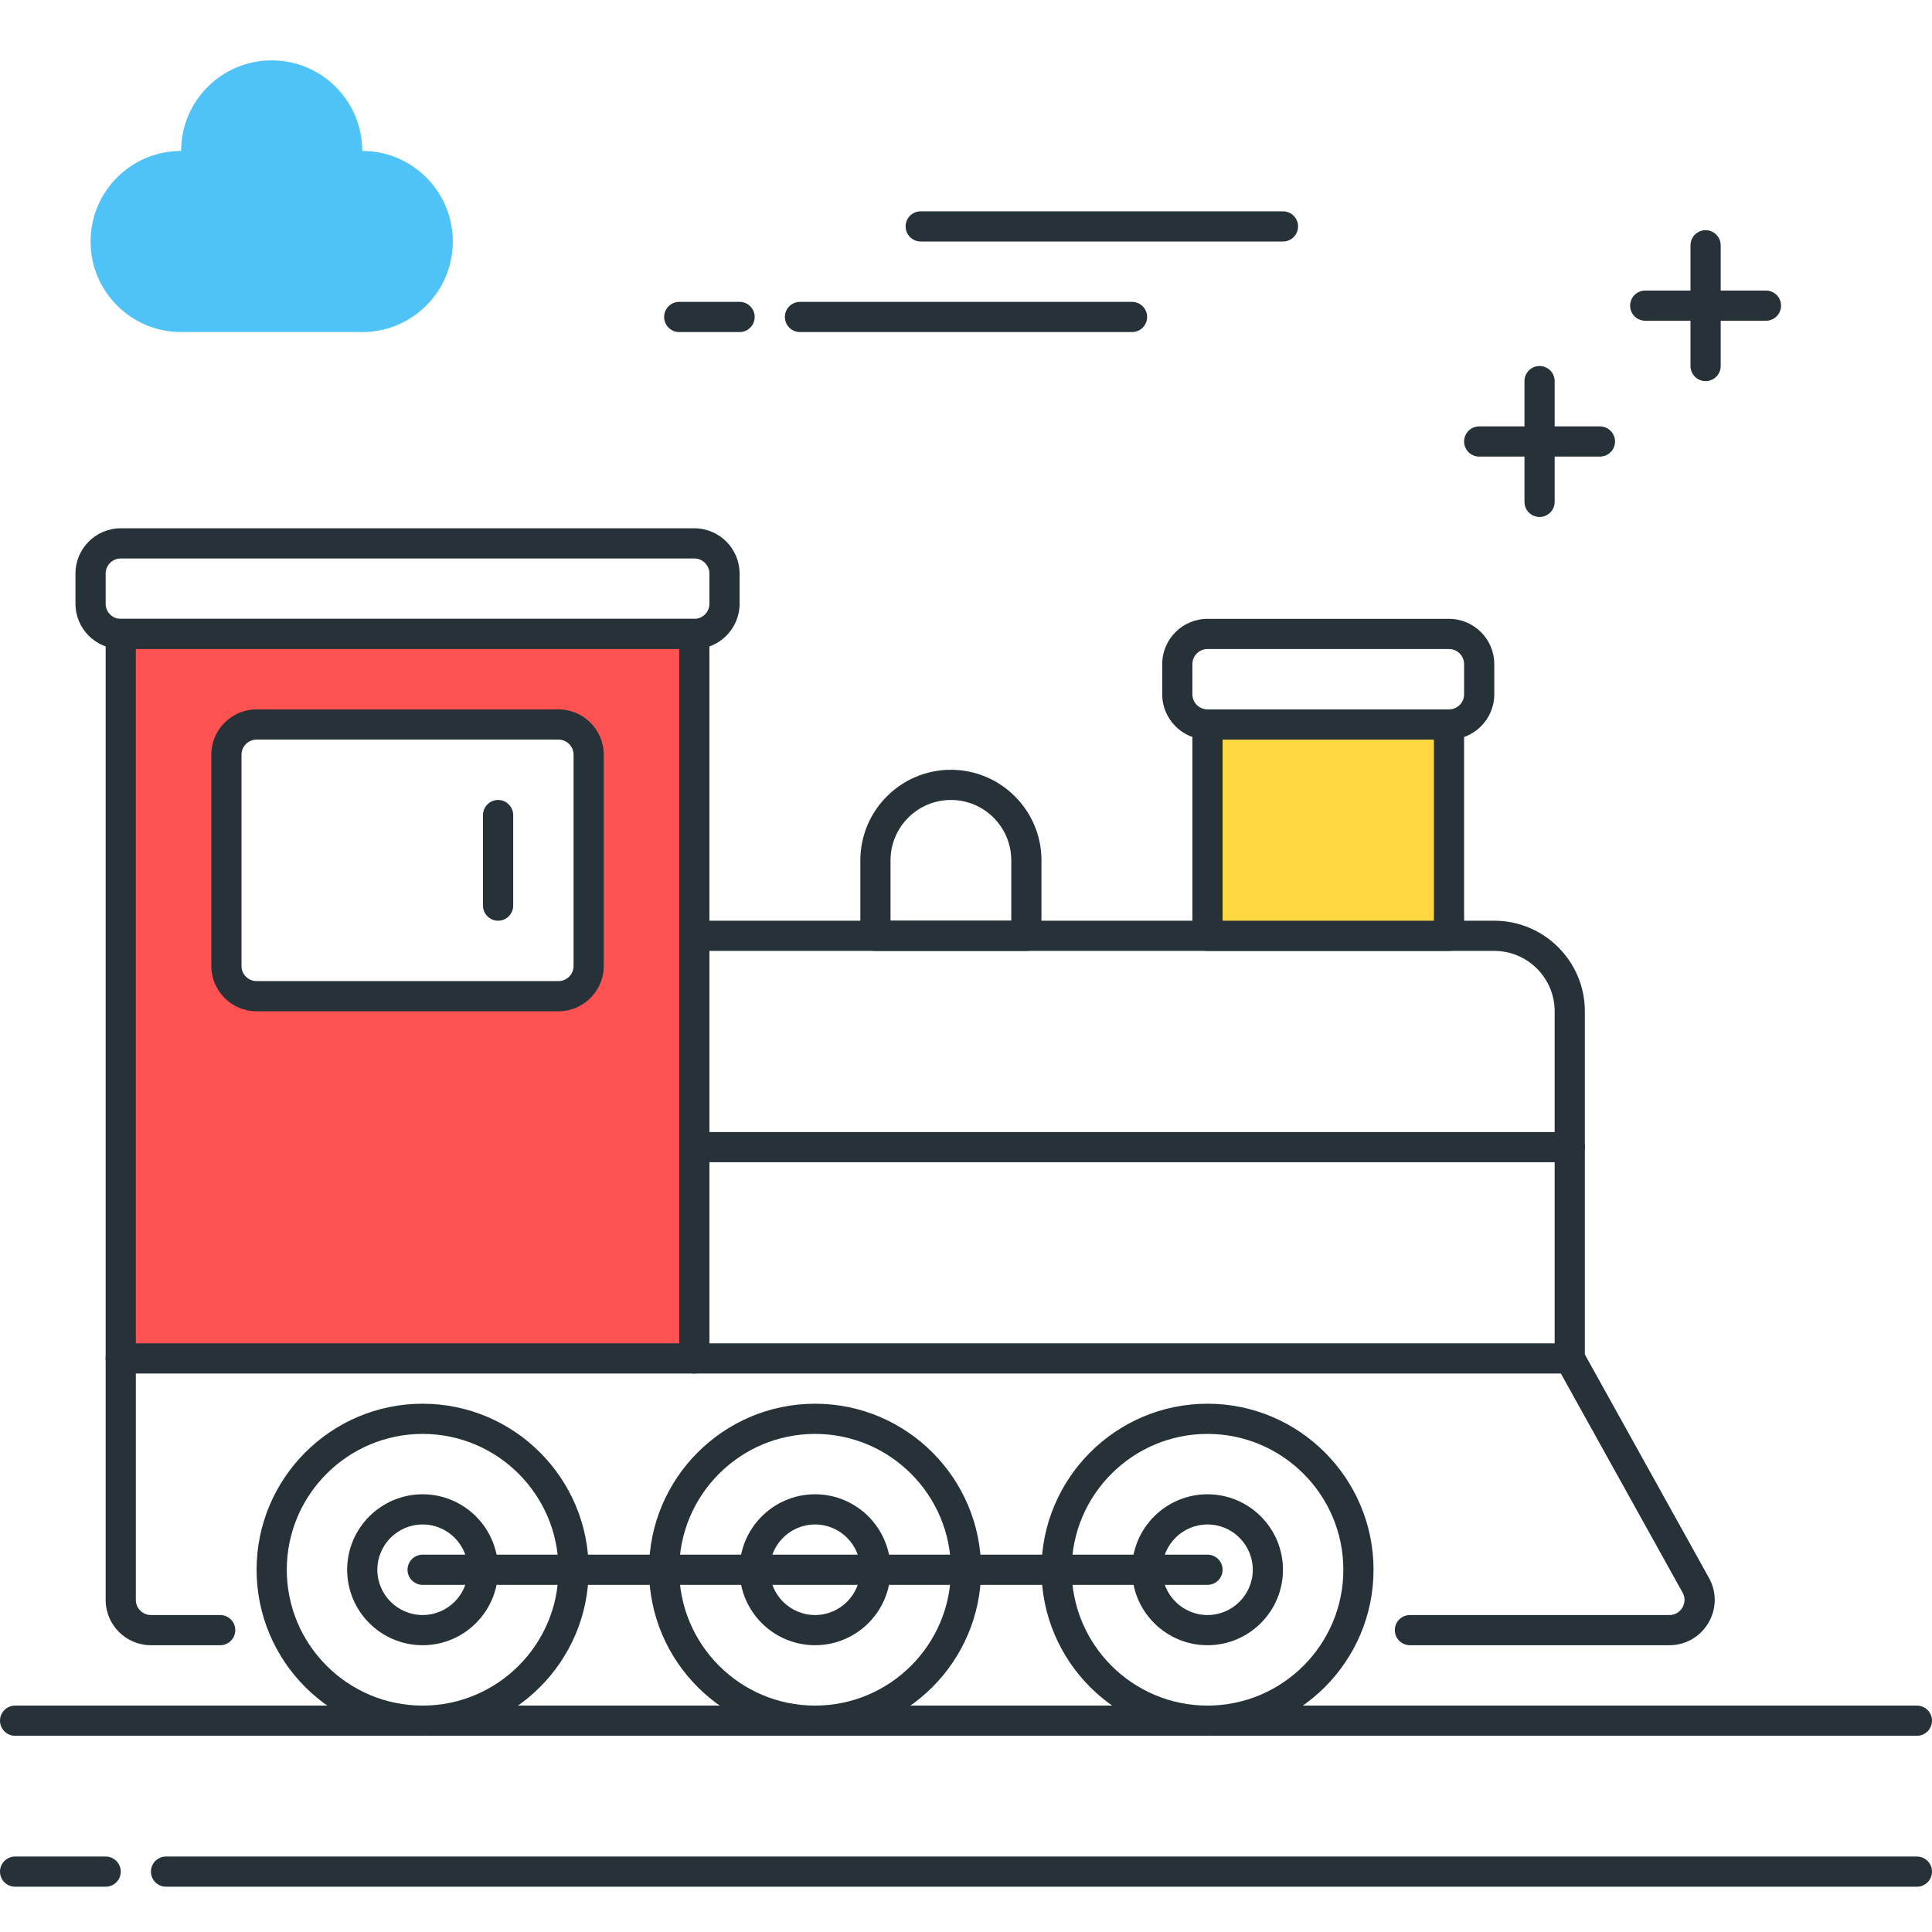 <?xml version="1.0" encoding="utf-8"?>
<!-- Generator: Adobe Illustrator 22.0.0, SVG Export Plug-In . SVG Version: 6.00 Build 0)  -->
<svg version="1.1" id="Layer_1" xmlns="http://www.w3.org/2000/svg" xmlns:xlink="http://www.w3.org/1999/xlink" x="0px" y="0px"
	 viewBox="0 0 64 64" style="enable-background:new 0 0 64 64;" xml:space="preserve">
<style type="text/css">
	.st0{fill:#263238;}
	.st1{fill:#4FC3F7;}
	.st2{fill:#FFD740;}
	.st3{fill:#FF5252;}
	.st4{fill:#4DB6AC;}
	.st5{fill:#FFFFFF;}
	.st6{fill:#40C4FF;}
	.st7{fill:#A2A2A1;}
	.st8{fill:#212A41;}
</style>
<g>
	<g>
		<path class="st0" d="M3.5,62.5h-3C0.224,62.5,0,62.276,0,62s0.224-0.5,0.5-0.5h3C3.776,61.5,4,61.724,4,62S3.776,62.5,3.5,62.5z"
			/>
	</g>
	<g>
		<path class="st0" d="M63.5,62.5h-58C5.224,62.5,5,62.276,5,62s0.224-0.5,0.5-0.5h58c0.276,0,0.5,0.224,0.5,0.5
			S63.776,62.5,63.5,62.5z"/>
	</g>
	<g>
		<path class="st0" d="M58.5,10.625h-4c-0.276,0-0.5-0.224-0.5-0.5s0.224-0.5,0.5-0.5h4c0.276,0,0.5,0.224,0.5,0.5
			S58.776,10.625,58.5,10.625z"/>
	</g>
	<g>
		<path class="st0" d="M56.5,12.625c-0.276,0-0.5-0.224-0.5-0.5v-4c0-0.276,0.224-0.5,0.5-0.5s0.5,0.224,0.5,0.5v4
			C57,12.401,56.776,12.625,56.5,12.625z"/>
	</g>
	<g>
		<path class="st0" d="M53,15.125h-4c-0.276,0-0.5-0.224-0.5-0.5s0.224-0.5,0.5-0.5h4c0.276,0,0.5,0.224,0.5,0.5
			S53.276,15.125,53,15.125z"/>
	</g>
	<g>
		<path class="st0" d="M51,17.125c-0.276,0-0.5-0.224-0.5-0.5v-4c0-0.276,0.224-0.5,0.5-0.5s0.5,0.224,0.5,0.5v4
			C51.5,16.901,51.276,17.125,51,17.125z"/>
	</g>
	<g>
		<path class="st0" d="M24.5,11h-2c-0.276,0-0.5-0.224-0.5-0.5s0.224-0.5,0.5-0.5h2c0.276,0,0.5,0.224,0.5,0.5S24.776,11,24.5,11z"
			/>
	</g>
	<g>
		<path class="st0" d="M37.5,11h-11c-0.276,0-0.5-0.224-0.5-0.5s0.224-0.5,0.5-0.5h11c0.276,0,0.5,0.224,0.5,0.5S37.776,11,37.5,11z
			"/>
	</g>
	<g>
		<path class="st0" d="M42.5,8h-12C30.224,8,30,7.776,30,7.5S30.224,7,30.5,7h12C42.776,7,43,7.224,43,7.5S42.776,8,42.5,8z"/>
	</g>
	<g>
		<path class="st0" d="M63.5,57.5h-63C0.224,57.5,0,57.276,0,57s0.224-0.5,0.5-0.5h63c0.276,0,0.5,0.224,0.5,0.5
			S63.776,57.5,63.5,57.5z"/>
	</g>
	<g>
		<path class="st1" d="M6,5c0-1.657,1.343-3,3-3s3,1.343,3,3c1.657,0,3,1.343,3,3s-1.343,3-3,3H6c-1.657,0-3-1.343-3-3S4.343,5,6,5z
			"/>
	</g>
	<g>
		<path class="st0" d="M52,45.5H23c-0.276,0-0.5-0.224-0.5-0.5V31c0-0.276,0.224-0.5,0.5-0.5h26.5c1.654,0,3,1.346,3,3V45
			C52.5,45.276,52.276,45.5,52,45.5z M23.5,44.5h28v-11c0-1.103-0.897-2-2-2h-26V44.5z"/>
	</g>
	<g>
		<path class="st0" d="M23,21.5H4c-0.827,0-1.5-0.673-1.5-1.5v-1c0-0.827,0.673-1.5,1.5-1.5h19c0.827,0,1.5,0.673,1.5,1.5v1
			C24.5,20.827,23.827,21.5,23,21.5z M4,18.5c-0.275,0-0.5,0.224-0.5,0.5v1c0,0.276,0.225,0.5,0.5,0.5h19c0.275,0,0.5-0.224,0.5-0.5
			v-1c0-0.276-0.225-0.5-0.5-0.5H4z"/>
	</g>
	<g>
		<rect x="40" y="24" class="st2" width="8" height="7"/>
		<path class="st0" d="M48,31.5h-8c-0.276,0-0.5-0.224-0.5-0.5v-7c0-0.276,0.224-0.5,0.5-0.5h8c0.276,0,0.5,0.224,0.5,0.5v7
			C48.5,31.276,48.276,31.5,48,31.5z M40.5,30.5h7v-6h-7V30.5z"/>
	</g>
	<g>
		<path class="st0" d="M48,24.5h-8c-0.827,0-1.5-0.673-1.5-1.5v-1c0-0.827,0.673-1.5,1.5-1.5h8c0.827,0,1.5,0.673,1.5,1.5v1
			C49.5,23.827,48.827,24.5,48,24.5z M40,21.5c-0.275,0-0.5,0.224-0.5,0.5v1c0,0.276,0.225,0.5,0.5,0.5h8c0.275,0,0.5-0.224,0.5-0.5
			v-1c0-0.276-0.225-0.5-0.5-0.5H40z"/>
	</g>
	<g>
		<path class="st0" d="M14,57.5c-3.032,0-5.5-2.467-5.5-5.5s2.468-5.5,5.5-5.5s5.5,2.467,5.5,5.5S17.032,57.5,14,57.5z M14,47.5
			c-2.481,0-4.5,2.019-4.5,4.5s2.019,4.5,4.5,4.5s4.5-2.019,4.5-4.5S16.481,47.5,14,47.5z"/>
	</g>
	<g>
		<path class="st0" d="M40,57.5c-3.032,0-5.5-2.467-5.5-5.5s2.468-5.5,5.5-5.5s5.5,2.467,5.5,5.5S43.032,57.5,40,57.5z M40,47.5
			c-2.481,0-4.5,2.019-4.5,4.5s2.019,4.5,4.5,4.5s4.5-2.019,4.5-4.5S42.481,47.5,40,47.5z"/>
	</g>
	<g>
		<path class="st0" d="M40,54.5c-1.379,0-2.5-1.122-2.5-2.5s1.121-2.5,2.5-2.5s2.5,1.122,2.5,2.5S41.379,54.5,40,54.5z M40,50.5
			c-0.827,0-1.5,0.673-1.5,1.5s0.673,1.5,1.5,1.5s1.5-0.673,1.5-1.5S40.827,50.5,40,50.5z"/>
	</g>
	<g>
		<path class="st0" d="M27,57.5c-3.032,0-5.5-2.467-5.5-5.5s2.468-5.5,5.5-5.5s5.5,2.467,5.5,5.5S30.032,57.5,27,57.5z M27,47.5
			c-2.481,0-4.5,2.019-4.5,4.5s2.019,4.5,4.5,4.5s4.5-2.019,4.5-4.5S29.481,47.5,27,47.5z"/>
	</g>
	<g>
		<path class="st0" d="M27,54.5c-1.379,0-2.5-1.122-2.5-2.5s1.121-2.5,2.5-2.5s2.5,1.122,2.5,2.5S28.379,54.5,27,54.5z M27,50.5
			c-0.827,0-1.5,0.673-1.5,1.5s0.673,1.5,1.5,1.5s1.5-0.673,1.5-1.5S27.827,50.5,27,50.5z"/>
	</g>
	<g>
		<path class="st0" d="M14,54.5c-1.379,0-2.5-1.122-2.5-2.5s1.121-2.5,2.5-2.5s2.5,1.122,2.5,2.5S15.379,54.5,14,54.5z M14,50.5
			c-0.827,0-1.5,0.673-1.5,1.5s0.673,1.5,1.5,1.5s1.5-0.673,1.5-1.5S14.827,50.5,14,50.5z"/>
	</g>
	<g>
		<path class="st0" d="M55.3,54.5h-8.595c-0.276,0-0.5-0.224-0.5-0.5s0.224-0.5,0.5-0.5H55.3c0.259,0,0.388-0.172,0.432-0.247
			c0.043-0.074,0.131-0.271,0.006-0.496l-4.175-7.515c-0.134-0.241-0.047-0.546,0.194-0.68c0.24-0.133,0.546-0.048,0.681,0.194
			l4.174,7.514c0.261,0.469,0.254,1.025-0.018,1.488C56.321,54.223,55.837,54.5,55.3,54.5z"/>
	</g>
	<g>
		<path class="st0" d="M7.294,54.5H5c-0.827,0-1.5-0.673-1.5-1.5v-8c0-0.276,0.224-0.5,0.5-0.5s0.5,0.224,0.5,0.5v8
			c0,0.276,0.225,0.5,0.5,0.5h2.294c0.276,0,0.5,0.224,0.5,0.5S7.57,54.5,7.294,54.5z"/>
	</g>
	<g>
		<path class="st3" d="M4,21v24h19V21H4z M19.5,32c0,0.552-0.448,1-1,1h-10c-0.552,0-1-0.448-1-1v-7c0-0.552,0.448-1,1-1h10
			c0.552,0,1,0.448,1,1V32z"/>
		<path class="st0" d="M23,45.5H4c-0.276,0-0.5-0.224-0.5-0.5V21c0-0.276,0.224-0.5,0.5-0.5h19c0.276,0,0.5,0.224,0.5,0.5v24
			C23.5,45.276,23.276,45.5,23,45.5z M4.5,44.5h18v-23h-18V44.5z M18.5,33.5h-10C7.673,33.5,7,32.827,7,32v-7
			c0-0.827,0.673-1.5,1.5-1.5h10c0.827,0,1.5,0.673,1.5,1.5v7C20,32.827,19.327,33.5,18.5,33.5z M8.5,24.5C8.225,24.5,8,24.724,8,25
			v7c0,0.276,0.225,0.5,0.5,0.5h10c0.275,0,0.5-0.224,0.5-0.5v-7c0-0.276-0.225-0.5-0.5-0.5H8.5z"/>
	</g>
	<g>
		<path class="st0" d="M34,31.5h-5c-0.276,0-0.5-0.224-0.5-0.5v-2.5c0-1.654,1.346-3,2.999-3c1.654,0,3.001,1.346,3.001,3V31
			C34.5,31.276,34.276,31.5,34,31.5z M29.5,30.5h4v-2c0-1.103-0.897-2-2-2s-2,0.897-2,2V30.5z"/>
	</g>
	<g>
		<path class="st0" d="M40,52.5H14c-0.276,0-0.5-0.224-0.5-0.5s0.224-0.5,0.5-0.5h26c0.276,0,0.5,0.224,0.5,0.5S40.276,52.5,40,52.5
			z"/>
	</g>
	<g>
		<path class="st0" d="M52,38.5H23c-0.276,0-0.5-0.224-0.5-0.5s0.224-0.5,0.5-0.5h29c0.276,0,0.5,0.224,0.5,0.5S52.276,38.5,52,38.5
			z"/>
	</g>
	<g>
		<path class="st0" d="M16.5,30.5c-0.276,0-0.5-0.224-0.5-0.5v-3c0-0.276,0.224-0.5,0.5-0.5S17,26.724,17,27v3
			C17,30.276,16.776,30.5,16.5,30.5z"/>
	</g>
</g>
</svg>
